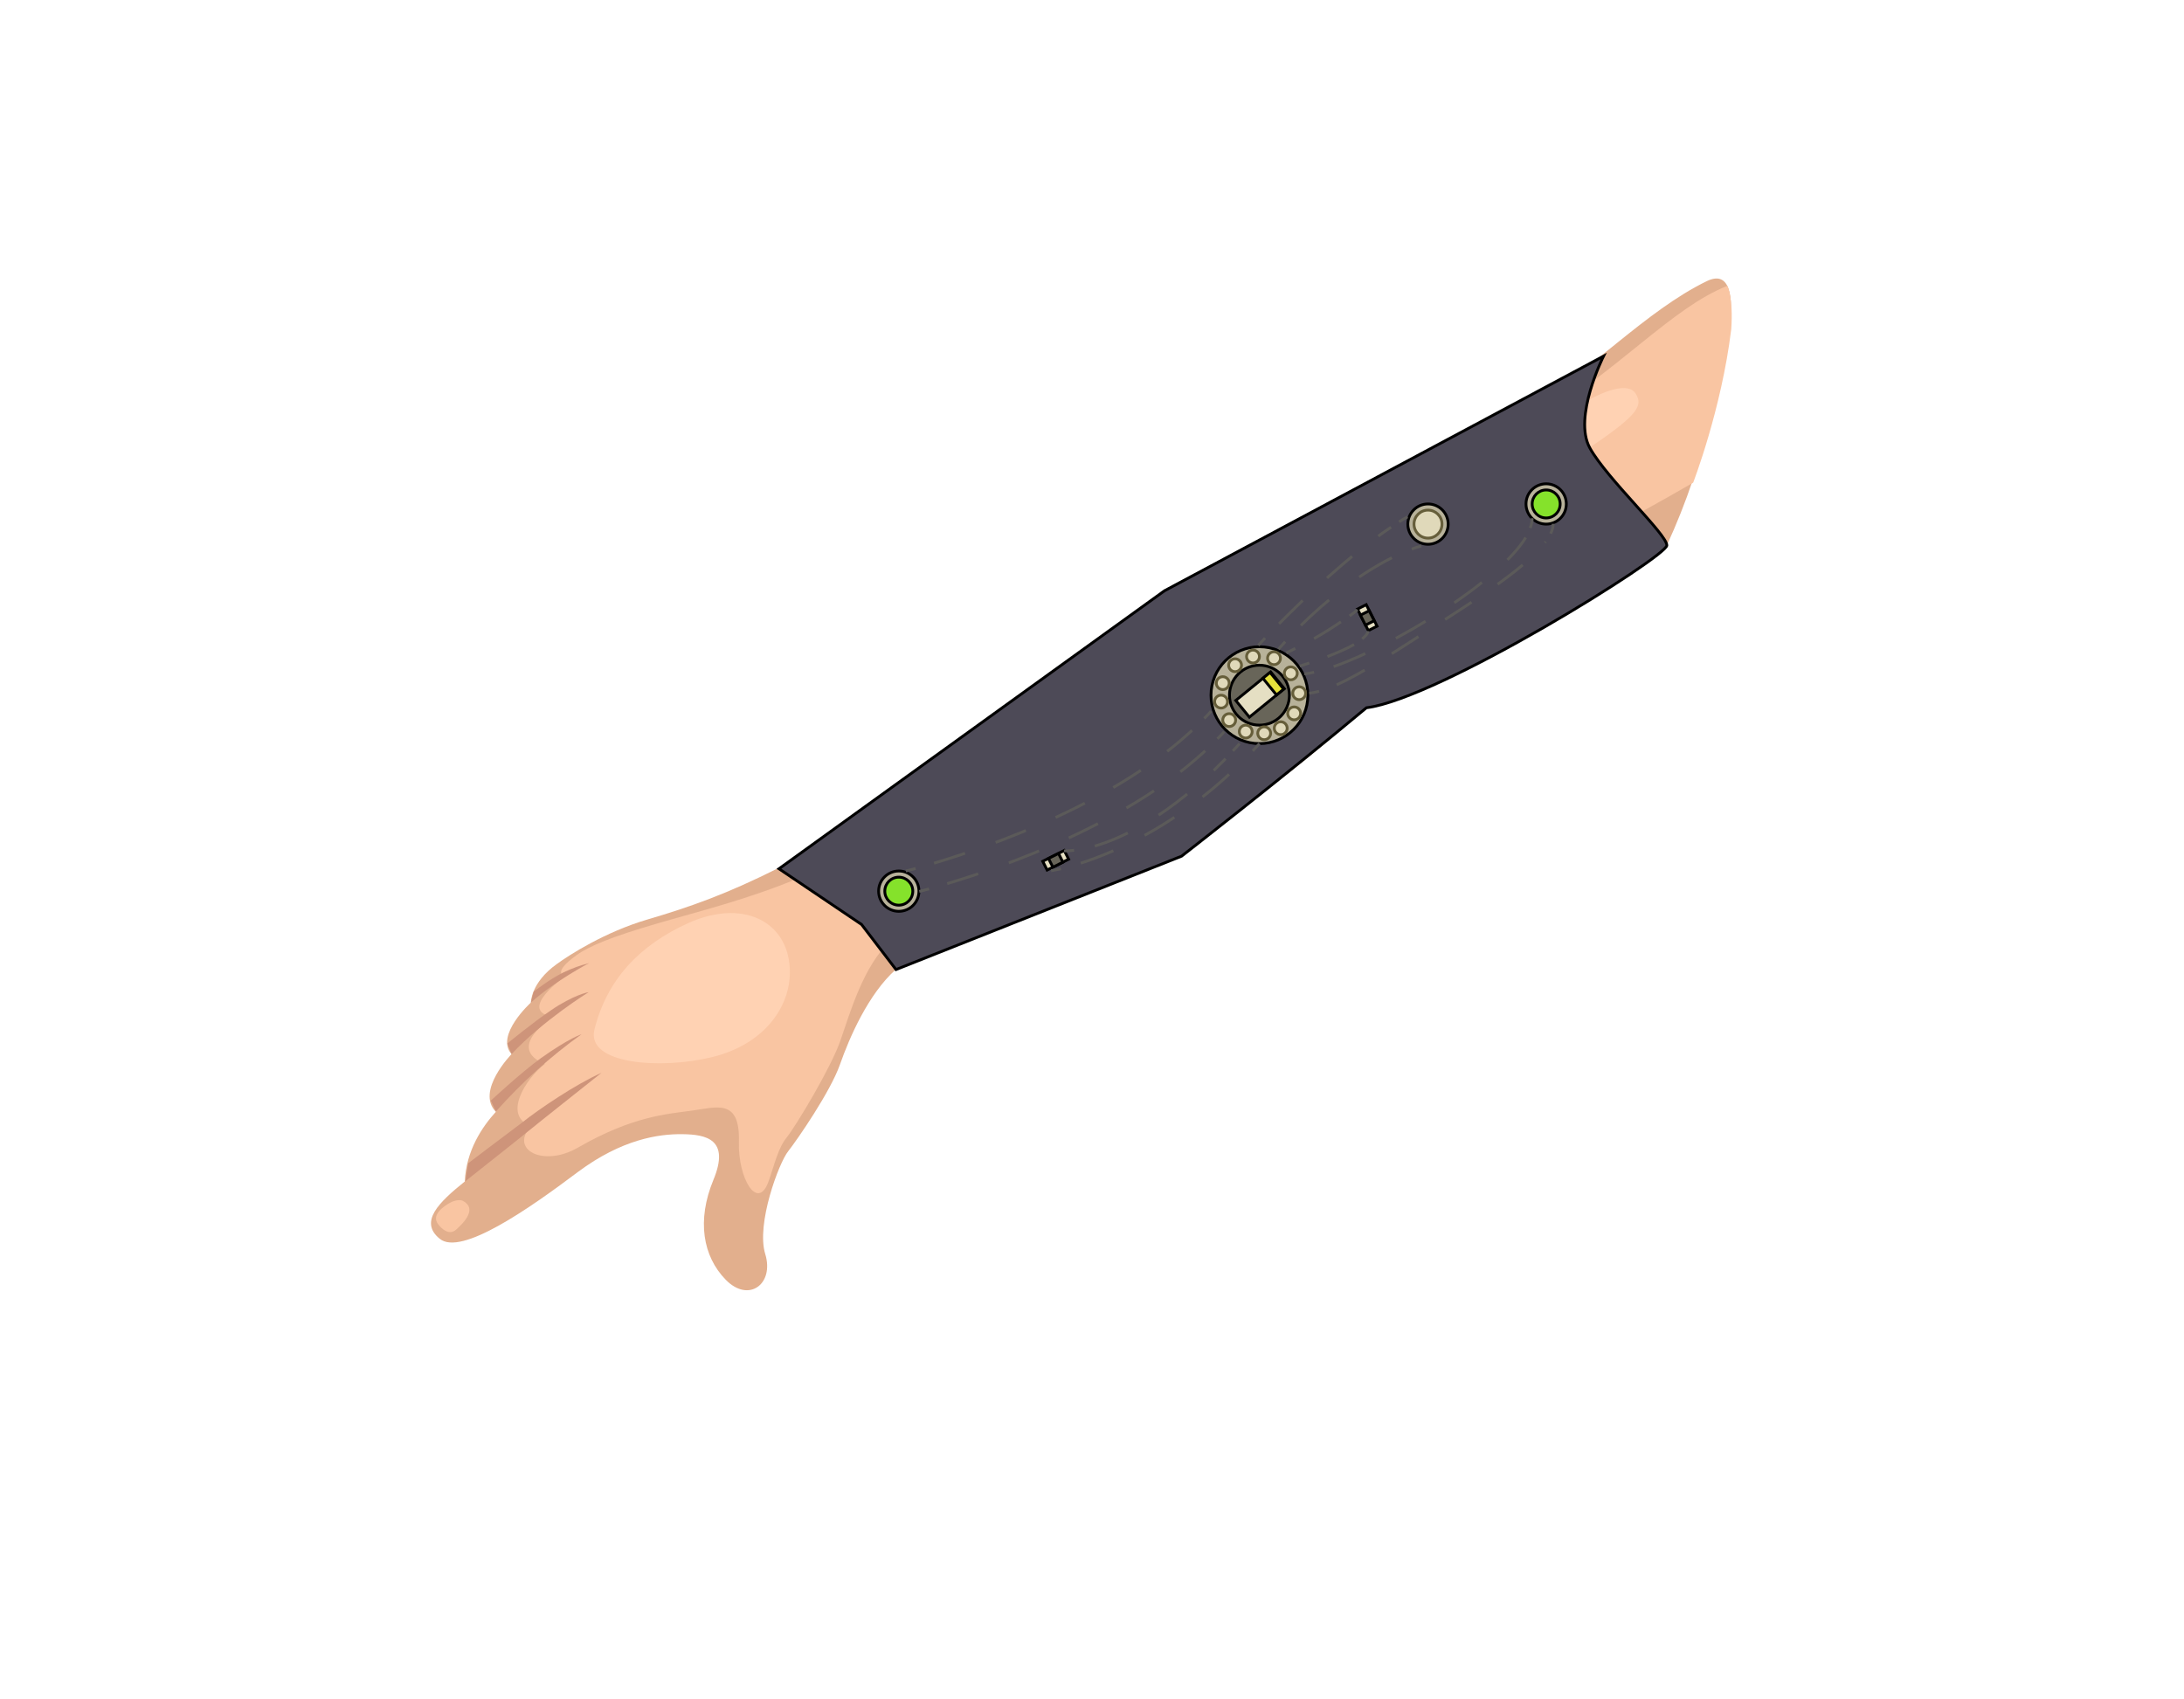 <?xml version="1.0" encoding="utf-8"?>
<!-- Generator: Adobe Illustrator 21.0.0, SVG Export Plug-In . SVG Version: 6.00 Build 0)  -->
<svg version="1.1" id="Layer_1" xmlns="http://www.w3.org/2000/svg" xmlns:xlink="http://www.w3.org/1999/xlink" x="0px" y="0px"
	 viewBox="0 0 780 606.7" style="enable-background:new 0 0 780 606.7;" xml:space="preserve">
<style type="text/css">
	.st0{clip-path:url(#SVGID_2_);}
	.st1{fill:#E2AF8D;}
	.st2{fill:#F9C5A2;}
	.st3{fill:#FFD2B3;}
	.st4{fill:#CE947A;}
	.st5{fill:#4D4A57;stroke:#000000;stroke-miterlimit:10;}
	.st6{fill:#B8B29A;stroke:#000000;stroke-miterlimit:10;}
	.st7{fill:#85E22B;stroke:#000000;stroke-miterlimit:10;}
	.st8{fill:#686559;stroke:#000000;stroke-miterlimit:10;}
	.st9{fill:#E0D9BA;stroke:#665E3A;stroke-miterlimit:10;}
	.st10{fill:#E5DFC3;stroke:#000000;stroke-miterlimit:10;}
	.st11{fill:#E5E13C;stroke:#000000;stroke-miterlimit:10;}
	.st12{fill:none;stroke:#5B5A59;stroke-miterlimit:10;}
	.st13{fill:none;stroke:#5B5A59;stroke-miterlimit:10;stroke-dasharray:11.304,11.304;}
	.st14{fill:none;stroke:#5B5A59;stroke-miterlimit:10;stroke-dasharray:12.222,12.222;}
	.st15{fill:none;stroke:#5B5A59;stroke-miterlimit:10;stroke-dasharray:11.694,11.694;}
	.st16{fill:none;stroke:#5B5A59;stroke-miterlimit:10;stroke-dasharray:12.702,12.702;}
	.st17{fill:none;stroke:#5B5A59;stroke-miterlimit:10;stroke-dasharray:13.557,13.557;}
	.st18{fill:none;stroke:#5B5A59;stroke-miterlimit:10;stroke-dasharray:11.837,11.837;}
	.st19{fill:none;stroke:#5B5A59;stroke-miterlimit:10;stroke-dasharray:12.439,12.439;}
	.st20{fill:none;stroke:#5B5A59;stroke-miterlimit:10;stroke-dasharray:12.702,12.702;}
	.st21{fill:none;stroke:#5B5A59;stroke-miterlimit:10;stroke-dasharray:11.603,11.603;}
</style>
<title>hand</title>
<g>
	<g>
		<defs>
			
				<rect id="SVGID_1_" x="92.4" y="-20.8" transform="matrix(0.623 -0.782 0.782 0.623 -69.965 409.863)" width="595.3" height="596.5"/>
		</defs>
		<clipPath id="SVGID_2_">
			<use xlink:href="#SVGID_1_"  style="overflow:visible;"/>
		</clipPath>
		<g class="st0">
			<path class="st1" d="M609.6,100.4c-22,10.7-41.5,32.5-61.8,43.6c-24.3,13.5-73.5,49.5-105.4,63.7s-72.6,37.1-92.5,52.8
				c-19.9,15.7-53.3,40.1-71.8,49.5c-18.5,9.3-31.5,13.9-46.8,18.4c-15.3,4.5-28,12.7-32.4,15.9c-9.4,6.7-9.3,13.8-9.3,13.8
				s-12.9,11.7-6.9,18.4c0,0-12.9,13.2-5.6,20.6c-4.9,5.4-10.6,13.8-11.1,24.9c-9.2,7.4-16.5,14.4-8.9,20.5
				c7.6,6.1,31.5-10.5,49.3-23.9c15.7-11.7,28.8-13.6,37.3-13.5s17.1,1.8,11.1,16.3s-3.8,27.3,4.4,35.7c8.2,8.4,17.4,1.5,14.1-9.2
				s4.9-32.6,8.2-36.7c3.3-4.2,15.1-21.3,18.5-31s10.1-25.1,19.9-33.9c9.8-8.9,61-32.7,88.8-39.7c27.7-7,71.3-47.1,79.2-53.8
				c8-6.6,39.2-15.3,59.8-26.3c23.5-12.5,47.6-31.7,47.6-31.7c3.5-7.6,6.6-15.4,9.3-23.4C616.9,133.5,625.5,92.8,609.6,100.4"/>
			<path class="st2" d="M616.9,102.1c-19.9,7.9-38.2,29.8-69.2,48.5c-27,16.3-51.4,44.2-92.8,58.4c-37.4,12.9-76.9,36.4-96.8,52.1
				s-48.2,42-71.8,52.1c-19.2,8.1-36.8,12.3-52.1,16.8c-15.4,4.5-23.8,7.9-28.2,11.1c-9.4,6.7-4.2,7.6-4.2,7.6s-17.4,12.3-4.3,14.5
				c-10.1,7-11.7,13.3-2.9,16.8c-7,5.4-15.2,18.6-4.9,22.2c-7.9,8.3,4.2,14.9,16.7,7.7c19.6-11.3,32-12,40.6-13.2
				c9-1.2,17.3-4.5,16.9,11.1c-0.4,13,6.6,24.8,10.5,14.4c2.1-5.7,3.3-12,6.7-16.1c3.3-4.2,15.6-24.6,19-34.3
				c3.4-9.7,8.2-26.9,18-35.8s57.7-32.1,84.8-41.3c45.7-15.5,82-55.3,90-61.9c8-6.6,36.9-19.9,57.6-30.8
				c10.6-5.6,33.5-17.6,54.2-29.6c0,0,10.1-26.1,13.6-54.8C619.1,106.3,616.9,102.1,616.9,102.1"/>
			<path class="st3" d="M416.6,269.8c-34.3,15.4-67.1,30.1-72,20.8c-4.9-9.3,38.1-41.9,71.4-59.6s44.2-13.9,49.1-4.6
				C470,235.6,461.7,249.7,416.6,269.8"/>
			<path class="st3" d="M550.3,154.4c-16.7,13.1-33.1,25.1-30.4,29.2c2.7,4.1,30.2-11.9,47.9-23.8s19-15.1,16.3-19.3
				S570.9,138.3,550.3,154.4"/>
			<path class="st3" d="M282,349.5c-0.8,10.5-9,23.4-27.4,28s-45.4,2.7-42.3-9.8c4.5-17.9,16.1-30.1,33.5-38
				C267,320.2,283.5,330.6,282,349.5"/>
			<path class="st4" d="M214.8,383.2c0,0-23.2,18.4-27.1,21.6c-3.9,3.2-16,12.7-21.5,17.1l1-6.4c0,0,12.5-9.5,19.2-14.5
				C192.4,396.2,205.7,387.2,214.8,383.2"/>
			<path class="st4" d="M207.7,369.4c-11.2,8-21.4,17.3-30.6,27.6l-1.8-3.9c0,0,11-10.2,17.8-15.1
				C203.5,370.6,207.8,369.4,207.7,369.4"/>
			<path class="st4" d="M210.2,354.4c0,0-16.2,10-27.5,22.1l-1.5-3.8c0,0,9-7.4,15.5-11.8C204.7,355.4,210.2,354.3,210.2,354.4"/>
			<path class="st4" d="M210.4,344c0,0-12,6.2-20.8,14.1l1-3.9c0,0,5.7-4.5,10.7-6.9C204.2,345.9,207.2,344.8,210.4,344"/>
			<path class="st2" d="M165.3,428.9c0,0-2.1-1.2-6.2,1.7c-4.1,2.9-3.8,5.1-2.6,6.7s4,4.2,6.5,1.8
				C165.6,436.8,170.6,431.7,165.3,428.9"/>
		</g>
	</g>
</g>
<path class="st5" d="M572.7,127.2c0,0-11,21.8-4.9,32.8c6.1,11,27.5,30.8,27.5,34.8c0,4-81.4,54.8-107.3,58c-29.7,24.8-66,53-66,53
	l-102,40.5l-12.3-16.1l-29.5-19.9l137.7-99.3L572.7,127.2z"/>
<g>
	<circle class="st6" cx="321" cy="318.3" r="7.2"/>
	<circle class="st7" cx="321" cy="318.3" r="5"/>
</g>
<circle class="st6" cx="449.8" cy="248.3" r="17.3"/>
<circle class="st8" cx="449.8" cy="248.3" r="10.7"/>
<circle class="st9" cx="447.5" cy="234.5" r="2.3"/>
<circle class="st9" cx="441.1" cy="237.6" r="2.3"/>
<circle class="st9" cx="436.7" cy="244" r="2.3"/>
<circle class="st9" cx="436.1" cy="250.6" r="2.3"/>
<circle class="st9" cx="439" cy="257.2" r="2.3"/>
<circle class="st9" cx="444.9" cy="261.3" r="2.3"/>
<circle class="st9" cx="451.5" cy="261.9" r="2.3"/>
<circle class="st9" cx="457.4" cy="260.1" r="2.3"/>
<circle class="st9" cx="462.2" cy="254.8" r="2.3"/>
<circle class="st9" cx="464" cy="247.6" r="2.3"/>
<circle class="st9" cx="455" cy="235.1" r="2.3"/>
<circle class="st9" cx="461" cy="240.5" r="2.3"/>
<rect x="442" y="244.5" transform="matrix(0.775 -0.632 0.632 0.775 -55.732 340.042)" class="st10" width="16.1" height="7.7"/>
<rect x="453.1" y="240.6" transform="matrix(0.775 -0.632 0.632 0.775 -52.182 342.147)" class="st11" width="3.3" height="7.7"/>
<g>
	
		<rect x="372.7" y="305.7" transform="matrix(0.893 -0.45 0.45 0.893 -97.983 202.357)" class="st10" width="8.6" height="3.5"/>
	<rect x="375" y="305.7" transform="matrix(0.893 -0.45 0.45 0.893 -97.978 202.387)" class="st8" width="4" height="3.5"/>
</g>
<g>
	
		<rect x="486.6" y="216.5" transform="matrix(0.893 -0.45 0.45 0.893 -47.141 243.18)" class="st10" width="3.5" height="8.6"/>
	
		<rect x="486.6" y="218.9" transform="matrix(0.893 -0.45 0.45 0.893 -47.171 243.208)" class="st8" width="3.5" height="4"/>
</g>
<g>
	<circle class="st6" cx="552.2" cy="180" r="7.2"/>
	<circle class="st7" cx="552.2" cy="180" r="5"/>
</g>
<g>
	<circle class="st6" cx="510" cy="187.2" r="7.2"/>
	<circle class="st9" cx="510" cy="187.2" r="5"/>
</g>
<g>
	<g>
		<path class="st12" d="M467.6,247.6c1.1-0.1,2.3-0.4,3.5-0.7"/>
		<path class="st13" d="M477.4,244.6c9.5-4.3,21.7-12.4,35.2-21.1c16.2-10.3,33.1-21.4,39.4-30"/>
		<path class="st12" d="M553.8,190.6c0.6-1.2,0.9-2.4,0.9-3.5"/>
	</g>
</g>
<g>
	<g>
		<path class="st12" d="M465.8,240.7c1.1-0.1,2.3-0.3,3.5-0.6"/>
		<path class="st14" d="M476.3,238.1c22.3-7.8,59.1-30.5,68.6-46.1"/>
		<path class="st12" d="M546.5,188.6c0.5-1.3,0.7-2.4,0.7-3.5"/>
	</g>
</g>
<g>
	<g>
		<path class="st12" d="M464.2,237.9c0,0,1.4-0.4,3.4-1.1"/>
		<path class="st15" d="M474.1,234.5c3.3-1.3,6.7-2.7,9.5-4.3"/>
		<path class="st12" d="M486.5,228.2c1.2-1,2-1.9,2.1-2.8"/>
	</g>
</g>
<g>
	<g>
		<path class="st12" d="M459.4,233.2c0,0,1.2-0.6,3.2-1.6"/>
		<path class="st16" d="M469.3,228.1c3-1.7,6.4-3.8,9.6-6"/>
		<path class="st12" d="M482,220c1-0.7,1.9-1.4,2.8-2.2"/>
	</g>
</g>
<g>
	<g>
		<path class="st12" d="M456.6,231.9c0,0,0.8-1,2.4-2.7"/>
		<path class="st17" d="M464.6,223.4c8-7.9,21.3-19.3,35.9-25.8"/>
		<path class="st12" d="M504.2,196.1c1.1-0.4,2.3-0.8,3.4-1.1"/>
	</g>
</g>
<g>
	<g>
		<path class="st12" d="M449.4,230.5c0,0,0.9-1,2.4-2.6"/>
		<path class="st18" d="M456.8,222.8c9-9.1,24.8-24.3,40-34.5"/>
		<path class="st12" d="M499.7,186.4c1-0.7,2-1.3,3-1.8"/>
	</g>
</g>
<g>
	<g>
		<path class="st12" d="M375.4,311c0,0,1.3-0.2,3.5-0.7"/>
		<path class="st19" d="M386,308.3c13-4.2,36-14.2,58.8-37.4"/>
		<path class="st12" d="M447.4,268.2c0.8-0.8,1.6-1.7,2.4-2.6"/>
	</g>
</g>
<g>
	<g>
		<path class="st12" d="M380,303.9c0,0,1.3,0.1,3.6-0.2"/>
		<path class="st20" d="M391,302.2c10.2-3,26.8-10.8,46.7-31.2"/>
		<path class="st12" d="M440.3,268.2c0.8-0.8,1.6-1.7,2.4-2.6"/>
	</g>
</g>
<g>
	<g>
		<path class="st12" d="M328.3,318.4c0,0,1.2-0.3,3.5-0.9"/>
		<path class="st21" d="M338.3,315.6c20.1-6,65.6-21.7,94-49.2"/>
		<path class="st12" d="M434.8,263.9c0.8-0.8,1.7-1.7,2.4-2.6"/>
	</g>
</g>
<g>
	<g>
		<path class="st12" d="M323.5,311.1c0,0,1.3-0.3,3.5-0.9"/>
		<path class="st21" d="M333.6,308.3c20.1-6,65.6-21.7,94-49.2"/>
		<path class="st12" d="M430.1,256.6c0.8-0.8,1.7-1.7,2.4-2.6"/>
	</g>
</g>
</svg>
